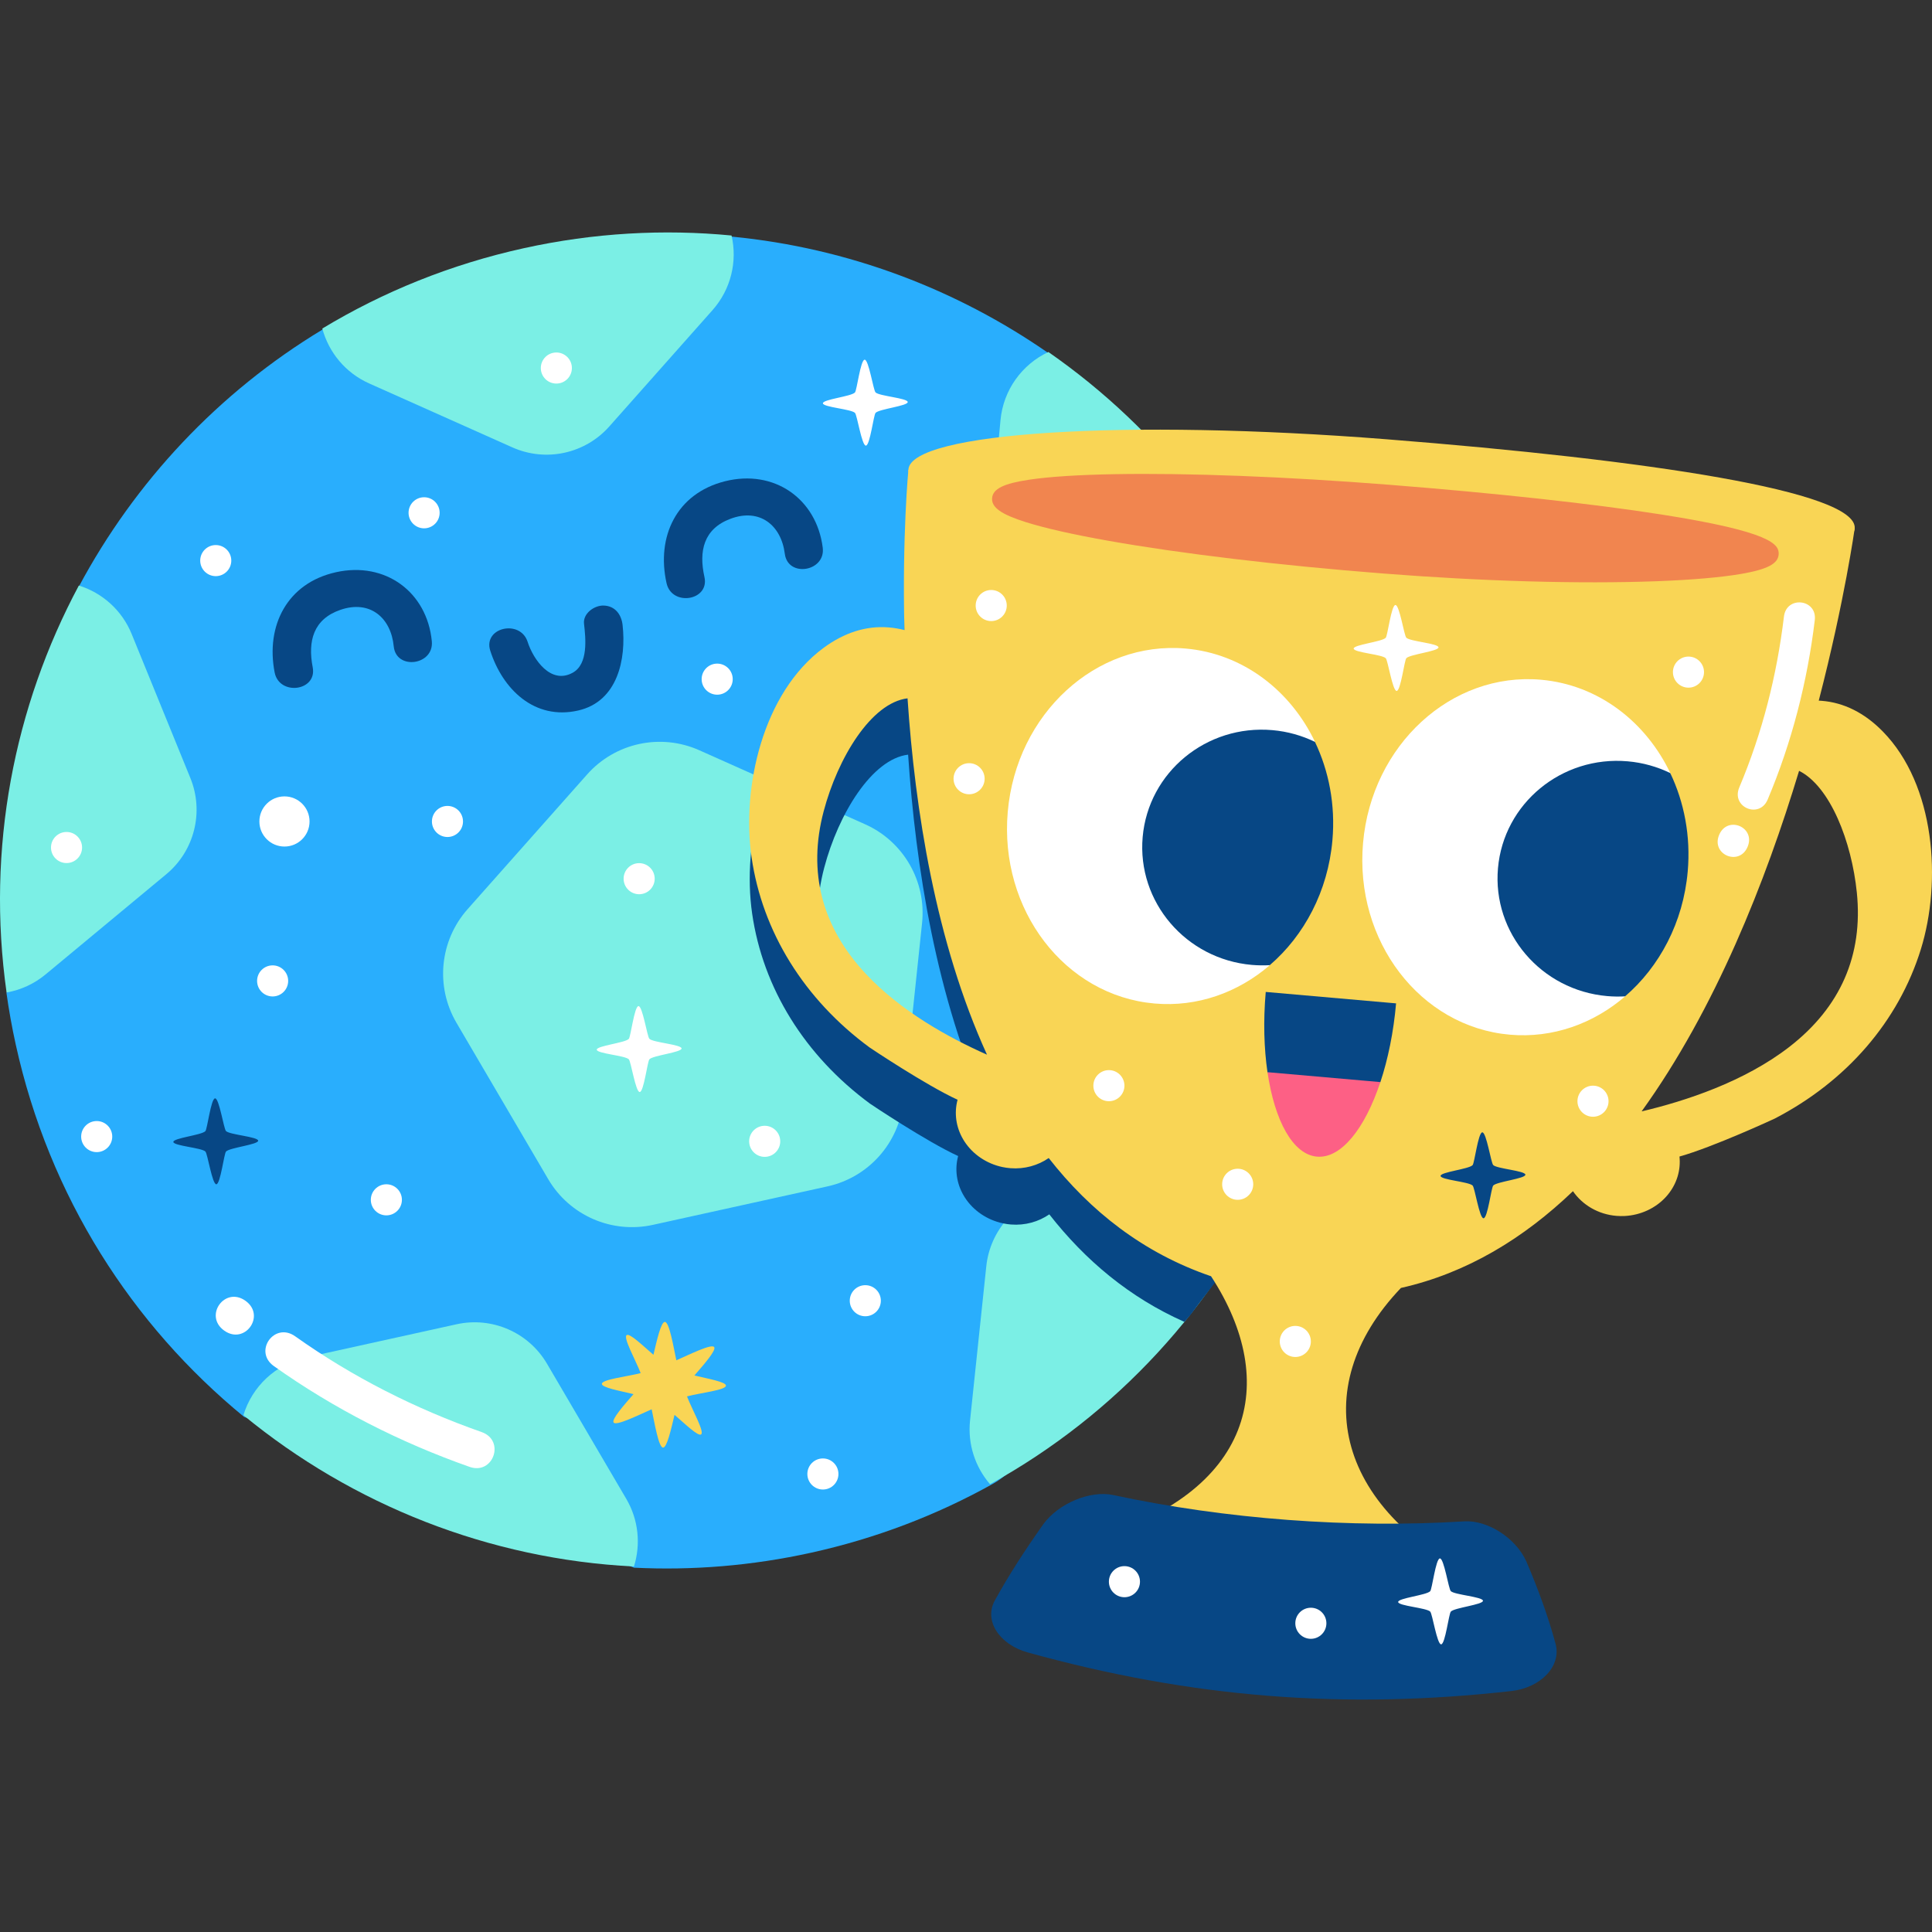 <?xml version="1.0" encoding="UTF-8"?>
<!-- Generator: Adobe Illustrator 26.1.0, SVG Export Plug-In . SVG Version: 6.00 Build 0)  -->
<svg xmlns="http://www.w3.org/2000/svg" xmlnsXlink="http://www.w3.org/1999/xlink" version="1.1" id="Capa_1" x="0px" y="0px" viewBox="0 0 511.997 511.997" style="enable-background:new 0 0 511.997 511.997;" xml:space="preserve" width="512" height="512">
<rect x="0" y="0" width="511.997" height="511.997" fill="#333333" stroke="none"/>
<g>
	<g>
		<path style="fill:#29AEFD;" d="M349.587,200.709c8.603,39.025,3.595,77.88-11.859,111.611    c-7.233,15.787-36.494,15.23-47.979,28.264c-13.117,14.888-9.055,42.87-26.813,52.748c-14.667,8.159-30.753,14.351-47.984,18.149    c-15.779,3.478-31.53,4.731-46.926,3.969L64.658,375.467c-29.616-24.282-51.594-58.317-60.477-98.619    c-1.01-4.58-1.832-9.157-2.471-13.724c0,0,16.83-40.41,21.339-60.574c3.514-15.713-2.166-47.081-2.166-47.081    c14.846-27.77,37.012-51.489,64.555-68.118c16.087-9.712,90.687-26.392,108.74-24.622c30.481,2.988,59.304,13.872,83.857,30.983    c15.139,10.551,7.581,40.258,18.86,55.152c10.763,14.213,40.565,13.436,46.723,30.908    C346.003,186.538,348.003,193.524,349.587,200.709z"/>
		<path style="fill:#7BEFE5;" d="M173.02,324.6l46.3-10.203c10.814-2.385,18.891-11.419,20.051-22.437l4.985-47.332    c1.168-11.075-4.926-21.648-15.1-26.192l-43.929-19.611c-10.254-4.581-22.294-1.981-29.742,6.418l-31.672,35.699    c-7.398,8.341-8.584,20.486-2.947,30.101l24.32,41.451C150.929,322.115,162.127,327.001,173.02,324.6z"/>
		<path style="fill:#7BEFE5;" d="M138.815,65.776c-19.378,4.27-37.307,11.569-53.399,21.289c1.699,6.338,6.161,11.758,12.409,14.546    l37.955,16.948c8.858,3.955,19.256,1.712,25.693-5.547l27.366-30.843c4.863-5.484,6.617-12.875,5.028-19.756    C175.911,60.683,157.384,61.681,138.815,65.776z"/>
		<path style="fill:#7BEFE5;" d="M337.727,312.004c-5.177-4.316-12.17-6.151-19.024-4.639l-39.999,8.816    c-9.347,2.061-16.324,9.866-17.327,19.381l-4.307,40.892c-0.658,6.259,1.365,12.326,5.3,16.878    C295.947,374.814,322.147,346.016,337.727,312.004z"/>
		<path style="fill:#7BEFE5;" d="M144.961,361.4c-4.875-8.308-14.551-12.531-23.959-10.459l-40,8.819    c-7.963,1.756-14.202,7.683-16.496,15.282c28.899,23.748,65.093,38.188,103.497,40.093c1.842-5.862,1.22-12.378-2.03-17.922    L144.961,361.4z"/>
		<path style="fill:#7BEFE5;" d="M50.451,206.192l-15.562-38.183c-2.562-6.286-7.776-10.905-13.994-12.838    C3.729,187.272-3.66,224.783,1.739,263.02c3.716-0.656,7.287-2.257,10.333-4.782l31.985-26.551    C51.524,225.497,54.112,215.173,50.451,206.192z"/>
		<path style="fill:#7BEFE5;" d="M277.832,93.284c-7.029,3.298-11.955,10.107-12.693,18.066l-3.847,41.389    c-0.898,9.658,4.572,18.784,13.512,22.549l38,15.994c8.874,3.736,19.147,1.339,25.446-5.945l5.278-6.103    C330.867,143.48,307.444,113.863,277.832,93.284z"/>
	</g>
	<path style="fill-rule:evenodd;clip-rule:evenodd;fill:#074785;" d="M267.919,324.504c3.754,0.294,7.325-0.733,10.155-2.69   c9.48,12.128,21.248,22.056,35.819,28.499c0.585-0.777,1.348-1.507,1.921-2.294c0.148-0.204,0.297-0.409,0.443-0.612   c3.249-4.509,7.119-8.888,9.933-13.683c0.12-0.201-0.779-0.732-0.66-0.935c17.108-29.372,25.681-63.833,23.817-97.811   c-1.149-20.953-6.019-41.745-14.331-61.017c-4.2-9.739-9.227-19.099-15.05-27.967c-4.17-6.351-6.775-14.374-14.689-16.829   c-9.675-3.001-22.527,0.427-32.463,1.001c-5.125,0.296-31.281,0.638-31.923,9.157c-0.002,0.038,0.003,0.075-0.008,0.113   c0,0-1.673,17.435-1.049,42.465c-1.381-0.356-2.789-0.602-4.225-0.714c-5.917-0.466-11.719,1.369-17.245,5.452   c-16.041,11.859-21.722,36.875-19.042,55.457c2.85,19.756,13.949,37.656,31.256,50.398c0.162,0.121,15.022,10.067,23.337,13.867   c-0.057,0.216-0.111,0.434-0.157,0.655c-0.766,3.558-0.06,7.254,1.985,10.403c2.229,3.432,5.892,5.902,10.051,6.778   C266.496,324.344,267.211,324.449,267.919,324.504z M229.66,273.061c-11.715-12.498-15.492-27.014-11.228-43.14   c3.746-14.166,12.608-28.777,22.227-29.931c1.963,29.359,7.452,64.628,21.057,94.428   C251.401,289.846,238.827,282.84,229.66,273.061z"/>
	<g>
		<path style="fill:#074785;" d="M89.049,151.64c-13.002,2.88-18.647,14.219-16.271,26.541c1.213,6.311,11.313,4.988,10.09-1.346    c-1.334-6.907,0.154-12.744,7.334-15.218c7.878-2.71,13.41,2.115,14.141,9.668c0.622,6.407,10.711,5.031,10.092-1.352    C113.173,156.909,102.153,148.739,89.049,151.64z"/>
		<path style="fill:#074785;" d="M192.122,127.539c-12.909,3.243-18.216,14.736-15.482,26.994    c1.392,6.272,11.448,4.667,10.043-1.629c-1.531-6.867-0.218-12.749,6.885-15.417c7.793-2.936,13.464,1.741,14.414,9.268    c0.811,6.392,10.852,4.733,10.048-1.629C216.384,132.136,205.132,124.272,192.122,127.539z"/>
		<path style="fill:#074785;" d="M164.989,165.616c-0.306-2.701-1.933-5.04-4.996-5.139c-2.506-0.081-5.522,2.103-5.222,4.808    c0.444,3.894,1.167,10.667-2.973,12.978c-5.862,3.27-10.497-3.584-11.965-8.145c-1.957-6.11-11.881-3.833-9.908,2.328    c3.274,10.185,11.691,18.492,23.307,15.842C163.696,185.898,166.007,174.656,164.989,165.616z"/>
	</g>
	<g>
		<path style="fill-rule:evenodd;clip-rule:evenodd;fill:#F9D555;" d="M498.912,193.802c-4.817-4.898-10.263-7.617-16.18-8.083    c-0.251-0.019-0.497-0.03-0.747-0.042c6.887-26.565,9.536-45.734,9.536-45.734l-250.79-15.429c0,0-1.673,17.436-1.049,42.465    c-1.381-0.357-2.789-0.6-4.225-0.713c-5.917-0.466-11.719,1.368-17.245,5.452c-16.041,11.857-21.722,36.875-19.042,55.455    c2.85,19.757,13.949,37.656,31.256,50.399c0.162,0.121,15.022,10.066,23.337,13.866c-0.057,0.216-0.111,0.435-0.157,0.656    c-0.766,3.559-0.059,7.255,1.985,10.404c2.229,3.431,5.892,5.901,10.051,6.777c0.701,0.147,1.416,0.25,2.124,0.306    c3.754,0.295,7.325-0.734,10.155-2.69c10.996,14.064,25.058,25.187,43.015,31.324c18.464,28.261,11.027,57.434-31.636,69.766    c35.559,3.808,69.027,7.391,104.354,11.177c-39.194-18.115-48.102-50.907-22.395-77.841c17.468-3.925,32.569-13.167,45.586-25.643    c2.498,3.633,6.703,6.163,11.564,6.546c0.708,0.055,1.429,0.067,2.143,0.031c4.247-0.215,8.253-2.081,10.989-5.122    c2.513-2.792,3.788-6.331,3.588-9.969c-0.01-0.226-0.029-0.448-0.052-0.669c8.807-2.453,25.037-9.952,25.216-10.045    c19.091-9.882,32.852-25.826,38.753-44.893C514.599,233.62,512.899,208.024,498.912,193.802z M229.507,258.14    c-11.715-12.498-15.492-27.014-11.228-43.141c3.746-14.166,12.608-28.776,22.227-29.931c1.963,29.36,7.452,64.628,21.057,94.429    C251.247,274.925,238.674,267.919,229.507,258.14z M474.242,277.394c-11.955,9.288-27.651,14.409-39.096,17.111    c-0.024-0.008-0.05-0.015-0.075-0.022c19.513-27.061,32.888-61.018,41.702-90.206c8.258,4.148,13.926,18.738,15.305,32.262    C493.766,253.137,487.766,266.883,474.242,277.394z"/>
		<path style="fill-rule:evenodd;clip-rule:evenodd;fill:#F9D555;" d="M491.516,140.029c-0.776,9.858-57.792,17.512-126.953,12.072    c-69.161-5.442-124.6-17.841-123.825-27.699c0.776-9.858,57.471-13.438,126.632-7.997    C436.533,121.847,492.292,130.173,491.516,140.029z"/>
		<path style="fill-rule:evenodd;clip-rule:evenodd;fill:#F1854F;" d="M440.34,136.356c-18.13-2.849-43.819-5.656-72.335-7.9    c-27.394-2.156-53.239-3.147-72.774-2.793c-9.548,0.176-17.09,0.663-22.415,1.451c-6.837,1.011-9.706,2.429-9.9,4.895    c-0.194,2.465,2.417,4.315,9.012,6.385c5.136,1.611,12.51,3.272,21.914,4.937c19.24,3.405,44.921,6.467,72.314,8.623    c26.649,2.096,52.526,2.833,72.865,2.074c9.351-0.349,17.117-1.024,22.462-1.948c6.821-1.182,9.681-2.664,9.874-5.113    C471.573,144.227,469.372,140.925,440.34,136.356z"/>
		<path style="fill-rule:evenodd;clip-rule:evenodd;fill:#074785;" d="M412.211,435.519c1.713,6.035-3.976,11.766-11.67,12.621    c-44.523,4.992-84.963,1.752-128.184-10.23c-7.472-2.062-11.76-8.419-8.655-13.885c3.635-6.619,7.989-13.309,12.764-20.069    c4.07-5.598,12.466-9.036,18.495-7.766c29.899,6.418,62.754,8.865,93.141,6.983c6.116-0.357,13.627,4.4,16.421,10.681    C407.659,421.206,410.301,428.44,412.211,435.519z"/>
	</g>
	<g>
		<g>
			<path style="fill-rule:evenodd;clip-rule:evenodd;fill:#FFFFFF;" d="M430.707,264.014c-8.394,7.244-19.189,11.187-30.595,10.186     c-23.758-2.085-41.171-24.832-38.891-50.809c2.279-25.975,23.387-45.341,47.146-43.255c15.255,1.338,27.894,11.195,34.383,24.956     C442.751,205.092,430.797,263.936,430.707,264.014z"/>
			<path style="fill-rule:evenodd;clip-rule:evenodd;fill:#074785;" d="M396.976,230.084c-1.509,17.18,11.443,32.351,28.926,33.886     c1.608,0.142,3.196,0.16,4.761,0.069c9.111-7.847,15.41-19.571,16.597-33.096c0.823-9.391-0.937-18.355-4.629-26.076     c-3.433-1.666-7.229-2.758-11.269-3.112C413.876,200.221,398.481,212.904,396.976,230.084z"/>
		</g>
		<g>
			<path style="fill-rule:evenodd;clip-rule:evenodd;fill:#FFFFFF;" d="M336.455,255.833c-8.38,7.192-19.137,11.101-30.499,10.104     c-23.759-2.085-41.172-24.832-38.892-50.808c2.279-25.976,23.388-45.342,47.146-43.258c15.197,1.334,27.798,11.122,34.31,24.799     L336.455,255.833z"/>
			<path style="fill-rule:evenodd;clip-rule:evenodd;fill:#074785;" d="M302.816,221.822c-1.506,17.179,11.445,32.35,28.929,33.886     c1.608,0.139,3.196,0.158,4.759,0.066c9.114-7.847,15.411-19.57,16.598-33.095c0.824-9.39-0.936-18.352-4.628-26.074     c-3.434-1.667-7.228-2.759-11.269-3.112C319.721,191.957,304.325,204.641,302.816,221.822z"/>
		</g>
		<path style="fill-rule:evenodd;clip-rule:evenodd;fill:#074785;" d="M335.433,262.871c-0.675,7.685-0.464,14.963,0.465,21.296    c0,0,7.039,9.943,13.562,10.687c6.899,0.786,16.349-8.072,16.349-8.072c2.016-6.072,3.49-13.199,4.164-20.88L335.433,262.871z"/>
		<path style="fill-rule:evenodd;clip-rule:evenodd;fill:#FD6085;" d="M349.006,306.519c6.392,0.56,12.712-7.427,16.802-19.755    L335.9,284.14C337.78,296.992,342.614,305.957,349.006,306.519z"/>
	</g>
	<path style="fill:#FFFFFF;" d="M82.033,217.695c0,3.672-2.974,6.647-6.645,6.647c-3.671,0-6.648-2.974-6.648-6.647   c0-3.669,2.976-6.645,6.648-6.645C79.058,211.05,82.033,214.026,82.033,217.695z"/>
	<path style="fill:#FFFFFF;" d="M76.368,259.95c0,2.273-1.844,4.118-4.119,4.118c-2.275,0-4.118-1.845-4.118-4.118   c0-2.274,1.843-4.119,4.118-4.119C74.524,255.831,76.368,257.676,76.368,259.95z"/>
	<path style="fill:#FFFFFF;" d="M106.508,317.962c0,2.274-1.843,4.119-4.118,4.119c-2.274,0-4.119-1.845-4.119-4.119   c0-2.273,1.845-4.118,4.119-4.118C104.666,313.844,106.508,315.689,106.508,317.962z"/>
	<circle style="fill:#FFFFFF;" cx="218.075" cy="390.617" r="4.118"/>
	<path style="fill:#FFFFFF;" d="M61.294,148.563c0,2.274-1.842,4.12-4.117,4.12c-2.275,0-4.119-1.846-4.119-4.12   c0-2.273,1.844-4.118,4.119-4.118C59.452,144.445,61.294,146.29,61.294,148.563z"/>
	<path style="fill:#FFFFFF;" d="M21.749,224.599c0,2.275-1.843,4.118-4.117,4.118c-2.276,0-4.119-1.843-4.119-4.118   c0-2.274,1.843-4.118,4.119-4.118C19.906,220.481,21.749,222.325,21.749,224.599z"/>
	<path style="fill:#FFFFFF;" d="M151.555,97.532c0,2.275-1.843,4.117-4.118,4.117c-2.274,0-4.117-1.842-4.117-4.117   c0-2.274,1.843-4.118,4.117-4.118C149.712,93.414,151.555,95.258,151.555,97.532z"/>
	<path style="fill:#FFFFFF;" d="M194.178,179.98c0,2.276-1.843,4.118-4.118,4.118c-2.274,0-4.117-1.842-4.117-4.118   c0-2.273,1.843-4.117,4.117-4.117C192.335,175.863,194.178,177.707,194.178,179.98z"/>
	<path style="fill:#FFFFFF;" d="M173.5,232.861c0,2.273-1.843,4.118-4.119,4.118c-2.273,0-4.118-1.845-4.118-4.118   c0-2.274,1.845-4.118,4.118-4.118C171.657,228.743,173.5,230.587,173.5,232.861z"/>
	<circle style="fill:#FFFFFF;" cx="118.582" cy="217.695" r="4.118"/>
	<path style="fill:#FFFFFF;" d="M233.433,344.702c0,2.276-1.844,4.118-4.119,4.118c-2.274,0-4.119-1.842-4.119-4.118   c0-2.274,1.845-4.117,4.119-4.117C231.59,340.585,233.433,342.428,233.433,344.702z"/>
	<circle style="fill:#FFFFFF;" cx="25.627" cy="301.205" r="4.118"/>
	<path style="fill:#FFFFFF;" d="M297.985,287.711c0,2.275-1.842,4.12-4.119,4.12c-2.274,0-4.117-1.845-4.117-4.12   c0-2.272,1.843-4.118,4.117-4.118C296.143,283.593,297.985,285.439,297.985,287.711z"/>
	<path style="fill:#FFFFFF;" d="M260.938,206.368c0,2.275-1.844,4.118-4.118,4.118c-2.275,0-4.119-1.843-4.119-4.118   c0-2.273,1.844-4.118,4.119-4.118C259.094,202.25,260.938,204.095,260.938,206.368z"/>
	<path style="fill:#FFFFFF;" d="M347.388,355.495c0,2.273-1.843,4.118-4.118,4.118c-2.274,0-4.119-1.845-4.119-4.118   c0-2.274,1.845-4.118,4.119-4.118C345.545,351.377,347.388,353.221,347.388,355.495z"/>
	<path style="fill:#FFFFFF;" d="M351.505,430.181c0,2.274-1.842,4.12-4.117,4.12c-2.275,0-4.118-1.846-4.118-4.12   c0-2.273,1.843-4.116,4.118-4.116C349.663,426.066,351.505,427.908,351.505,430.181z"/>
	<path style="fill:#FFFFFF;" d="M302.104,419.158c0,2.273-1.844,4.118-4.119,4.118c-2.274,0-4.119-1.845-4.119-4.118   c0-2.274,1.845-4.12,4.119-4.12C300.26,415.038,302.104,416.884,302.104,419.158z"/>
	<path style="fill:#FFFFFF;" d="M451.578,178.118c0,2.274-1.843,4.118-4.118,4.118c-2.275,0-4.119-1.844-4.119-4.118   c0-2.275,1.844-4.119,4.119-4.119C449.736,173.999,451.578,175.843,451.578,178.118z"/>
	<path style="fill:#FFFFFF;" d="M426.276,291.831c0,2.273-1.843,4.117-4.119,4.117c-2.273,0-4.118-1.844-4.118-4.117   c0-2.276,1.845-4.118,4.118-4.118C424.433,287.713,426.276,289.554,426.276,291.831z"/>
	<path style="fill:#FFFFFF;" d="M206.769,302.458c0,2.275-1.843,4.12-4.118,4.12c-2.274,0-4.118-1.845-4.118-4.12   c0-2.272,1.844-4.116,4.118-4.116C204.926,298.342,206.769,300.186,206.769,302.458z"/>
	<path style="fill:#FFFFFF;" d="M116.509,135.894c0,2.275-1.842,4.117-4.118,4.117c-2.275,0-4.119-1.842-4.119-4.117   c0-2.274,1.844-4.118,4.119-4.118C114.667,131.776,116.509,133.62,116.509,135.894z"/>
	<path style="fill:#FFFFFF;" d="M266.8,160.473c0,2.275-1.843,4.119-4.119,4.119c-2.274,0-4.118-1.844-4.118-4.119   c0-2.273,1.844-4.118,4.118-4.118C264.957,156.355,266.8,158.2,266.8,160.473z"/>
	<path style="fill:#FFFFFF;" d="M332.118,313.844c0,2.274-1.842,4.118-4.118,4.118c-2.275,0-4.118-1.844-4.118-4.118   c0-2.273,1.843-4.118,4.118-4.118C330.276,309.726,332.118,311.571,332.118,313.844z"/>
	<path style="fill:#074785;" d="M59.898,299.749c-0.602-0.582-1.809-8.742-2.905-8.675c-1.095,0.067-2.054,8.159-2.567,8.691   c-1.028,1.069-8.551,1.826-8.488,2.865c0.061,1.032,7.448,1.521,8.492,2.533c0.584,0.564,1.808,8.747,2.905,8.682   c1.095-0.064,2.033-8.134,2.567-8.686c0.992-1.033,8.575-1.831,8.513-2.87C68.353,301.249,60.901,300.726,59.898,299.749z"/>
	<path style="fill:#074785;" d="M395.722,308.758c-0.603-0.582-1.808-8.742-2.904-8.677c-1.097,0.068-2.054,8.16-2.567,8.693   c-1.027,1.069-8.55,1.827-8.488,2.863c0.061,1.034,7.449,1.523,8.493,2.534c0.582,0.565,1.806,8.746,2.903,8.682   c1.095-0.064,2.035-8.136,2.568-8.685c0.992-1.033,8.573-1.832,8.513-2.873C404.179,310.256,396.725,309.735,395.722,308.758z"/>
	<path style="fill:#FFFFFF;" d="M172.103,275.302c-0.602-0.581-1.808-8.741-2.904-8.676c-1.097,0.068-2.053,8.159-2.566,8.692   c-1.026,1.07-8.551,1.828-8.49,2.864c0.061,1.034,7.45,1.524,8.493,2.534c0.583,0.565,1.807,8.745,2.905,8.68   c1.094-0.063,2.033-8.132,2.567-8.685c0.992-1.033,8.575-1.829,8.513-2.87C180.56,276.802,173.106,276.281,172.103,275.302z"/>
	<path style="fill:#FFFFFF;" d="M372.696,169.009c-0.603-0.582-1.808-8.74-2.904-8.677c-1.097,0.068-2.054,8.159-2.567,8.693   c-1.027,1.07-8.552,1.826-8.489,2.863c0.061,1.035,7.451,1.525,8.493,2.534c0.582,0.565,1.808,8.747,2.905,8.681   c1.094-0.064,2.033-8.132,2.566-8.684c0.994-1.034,8.575-1.832,8.514-2.873C381.151,170.508,373.697,169.987,372.696,169.009z"/>
	<path style="fill:#FFFFFF;" d="M232.036,103.998c-0.603-0.582-1.809-8.741-2.903-8.675c-1.097,0.068-2.054,8.158-2.567,8.691   c-1.027,1.069-8.552,1.826-8.491,2.865c0.062,1.032,7.45,1.524,8.495,2.532c0.583,0.565,1.807,8.747,2.905,8.682   c1.094-0.063,2.032-8.133,2.567-8.685c0.991-1.033,8.574-1.832,8.513-2.871C240.492,105.498,233.038,104.975,232.036,103.998z"/>
	<path style="fill:#FFFFFF;" d="M384.483,421.67c-0.602-0.582-1.808-8.741-2.903-8.675c-1.096,0.065-2.054,8.158-2.567,8.69   c-1.026,1.07-8.552,1.827-8.49,2.863c0.061,1.034,7.45,1.524,8.493,2.535c0.583,0.563,1.808,8.746,2.905,8.681   c1.094-0.065,2.032-8.133,2.568-8.685c0.991-1.034,8.573-1.832,8.512-2.873C392.939,423.17,385.485,422.647,384.483,421.67z"/>
	<path style="fill:#F9D555;" d="M159.499,366.724c0.07-1.181,6.655-1.906,10.285-2.839c-1.394-3.565-4.691-9.402-3.714-10.072   c0.827-0.565,4.265,2.783,7.096,5.214c0.891-3.757,2.002-8.773,3.043-8.711c1.177,0.071,2.244,6.468,3.027,10.174   c3.542-1.555,9.369-4.467,10.033-3.496c0.584,0.858-2.764,4.654-5.248,7.517c3.682,0.889,8.421,1.712,8.363,2.708   c-0.071,1.184-6.711,1.882-10.324,2.838c1.375,3.564,4.71,9.405,3.735,10.075c-0.825,0.561-4.217-2.763-7.041-5.186   c-0.889,3.754-2.006,8.742-3.045,8.682c-1.176-0.069-2.229-6.45-3.014-10.157c-3.538,1.554-9.413,4.483-10.081,3.507   c-0.588-0.857,2.782-4.656,5.266-7.522C164.191,368.565,159.44,367.723,159.499,366.724z"/>
	<g>
		<path style="fill:#FFFFFF;" d="M127.63,379.507c-17.533-6.168-34.158-14.544-49.415-25.383c-5.483-3.897-11.129,3.998-5.644,7.897    c15.965,11.345,33.523,20.259,51.875,26.714C130.738,390.946,133.959,381.731,127.63,379.507z"/>
		<path style="fill:#FFFFFF;" d="M65.053,344.721c-5.477-3.915-11.119,3.983-5.64,7.895    C64.885,356.529,70.529,348.632,65.053,344.721z"/>
	</g>
	<g>
		<path style="fill:#FFFFFF;" d="M472.76,163.399c-1.866,15.551-5.712,30.758-11.84,45.289c-2.201,5.225,5.326,8.424,7.53,3.198    c6.41-15.208,10.532-31.28,12.483-47.557C481.598,158.751,473.431,157.786,472.76,163.399z"/>
		<path style="fill:#FFFFFF;" d="M455.594,221.235c-2.218,5.222,5.312,8.419,7.528,3.195    C465.339,219.213,457.809,216.016,455.594,221.235z"/>
	</g>
</g>















</svg>
